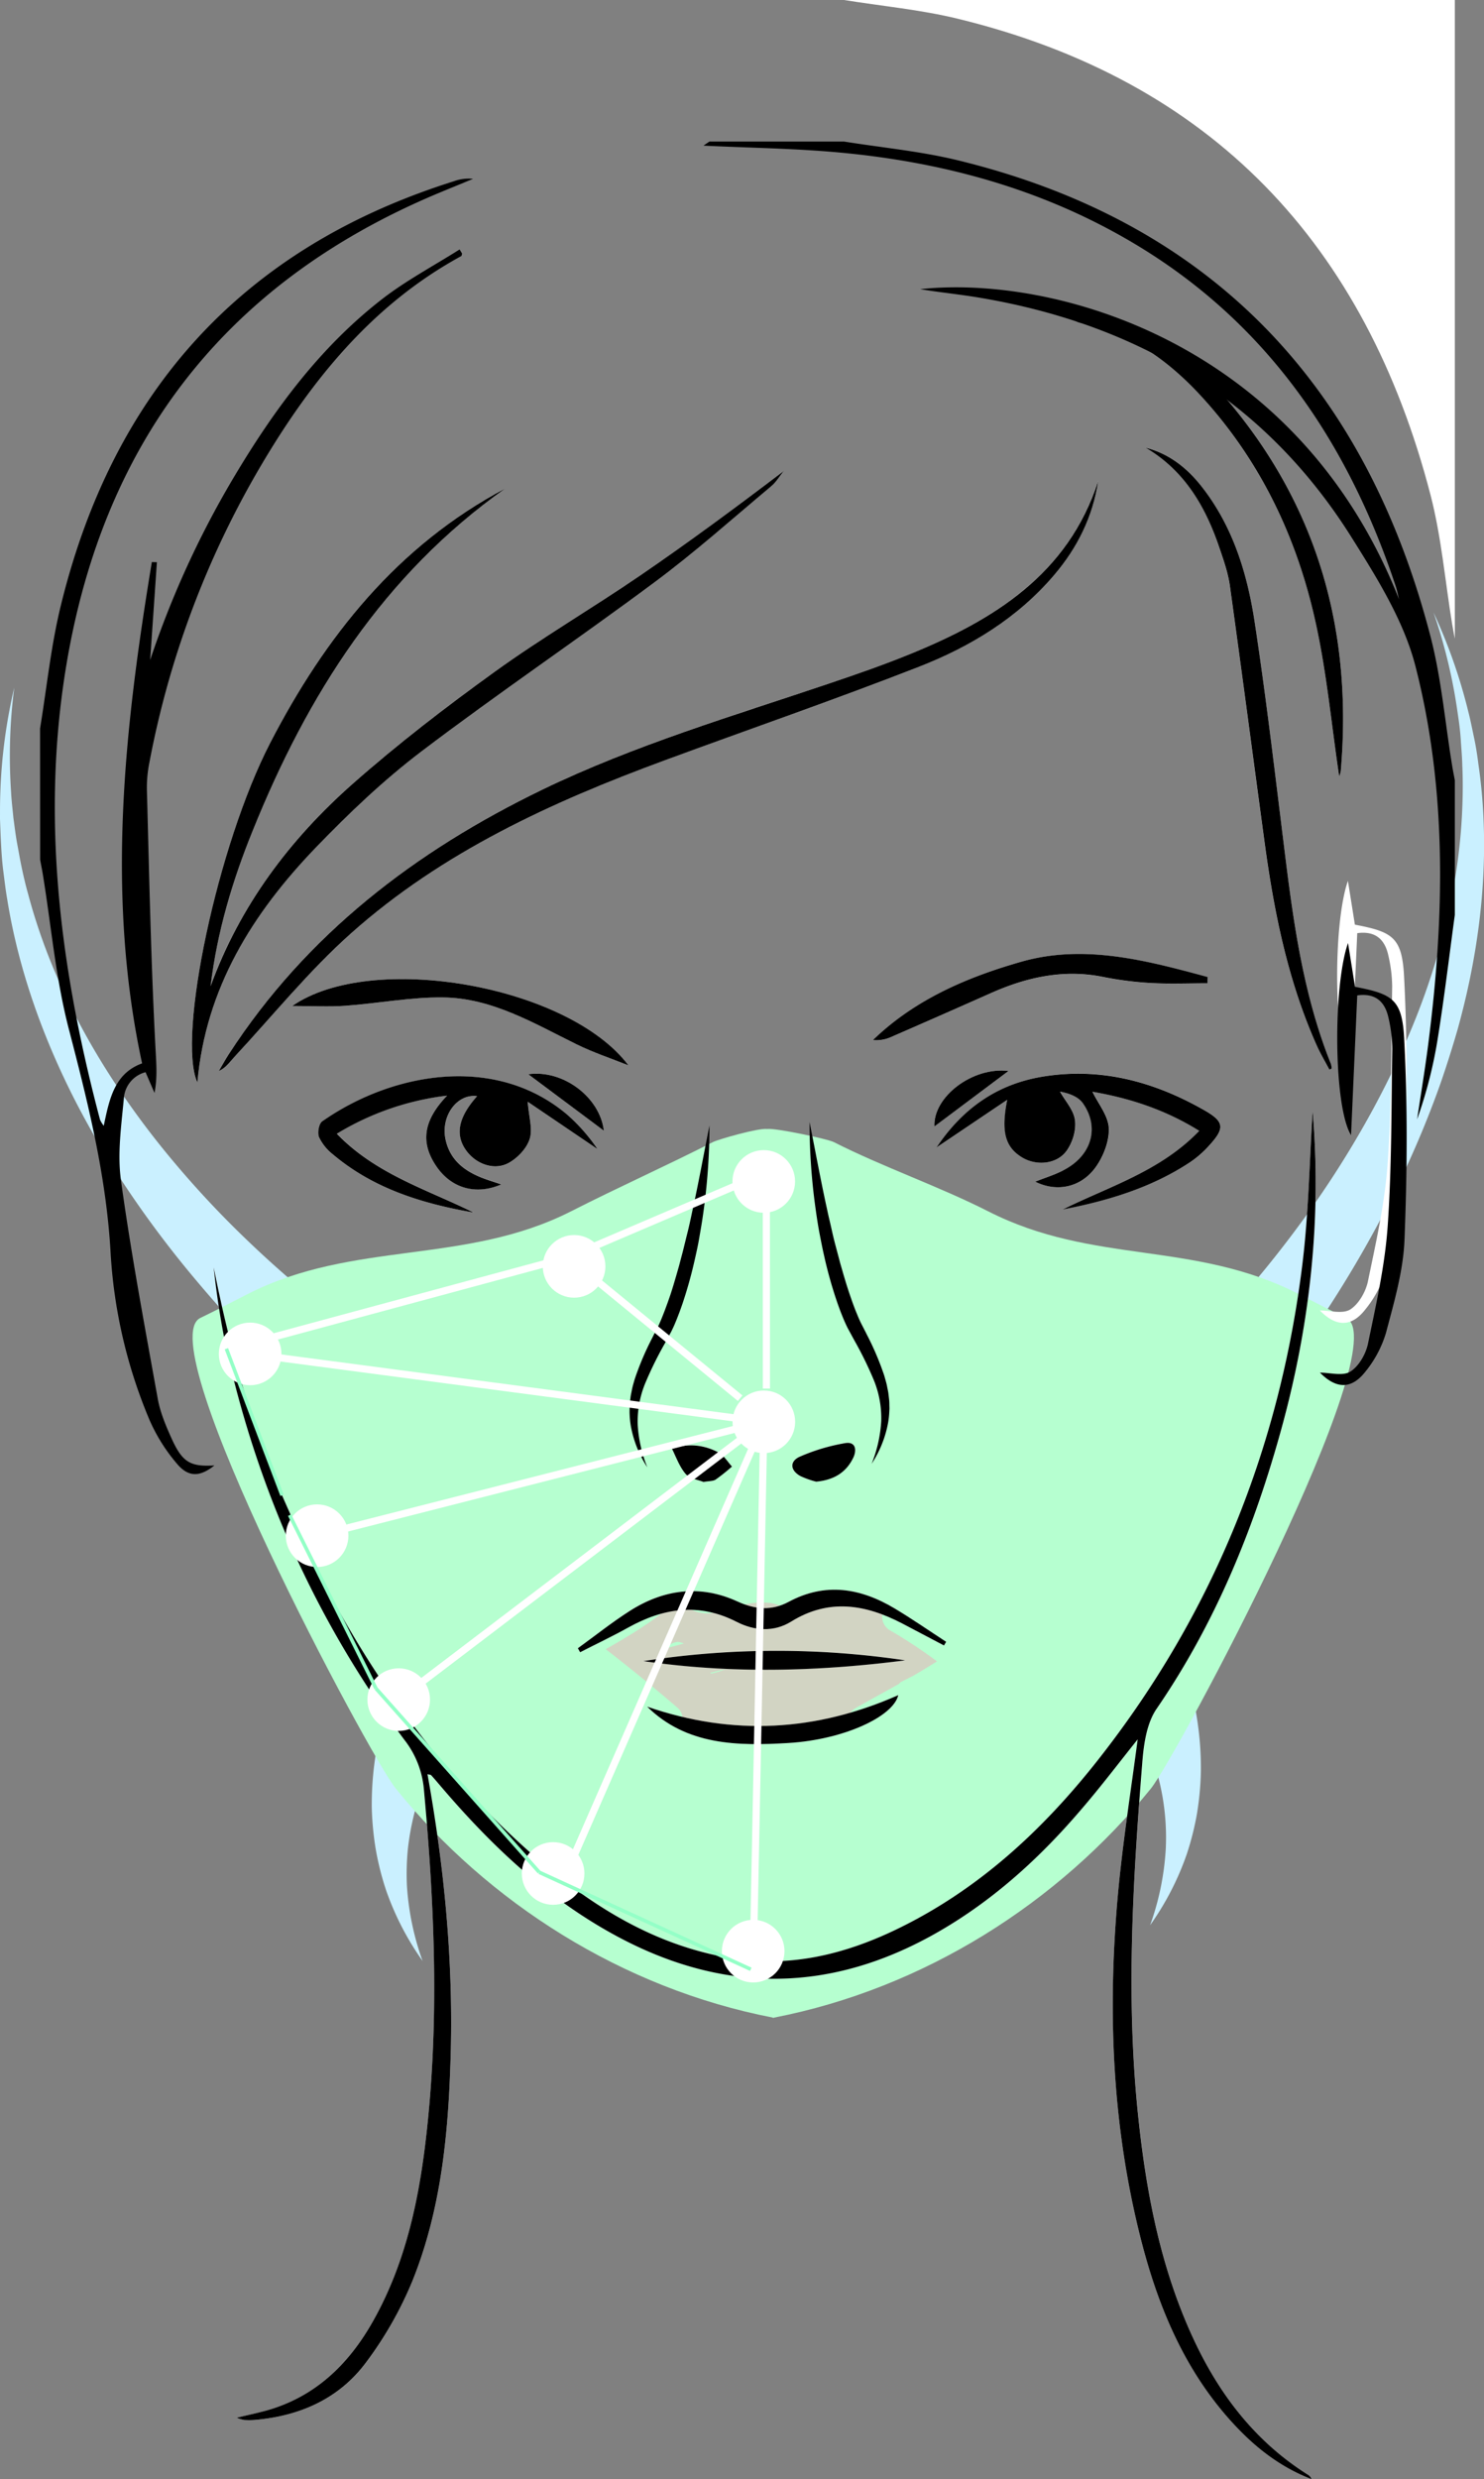<svg xmlns="http://www.w3.org/2000/svg" viewBox="0 0 586.44 979.18"><rect x="0" y="0" width="586.44" height="979.18" fill="#808080" stroke="none"/><defs><style>.cls-1{fill:#caf0ff;}.cls-2{fill:#b6ffd0;}.cls-3{fill:#f4a2b2;opacity:0.46;}.cls-4{fill:#fff;}.cls-5,.cls-6{fill:none;stroke-miterlimit:10;}.cls-5{stroke:#fff;stroke-width:2.83px;}.cls-6{stroke:#94ffc7;stroke-width:1.42px;}</style></defs><g id="Layer_2" data-name="Layer 2"><g id="Layer_1-2" data-name="Layer 1"><path class="cls-1" d="M191.16,669.12s0-.08,0,0l-.11.08a2.84,2.84,0,0,0-.23.19c-.17.16-.34.29-.52.47-.36.34-.73.69-1.1,1.08-.75.74-1.5,1.54-2.24,2.37-1.48,1.64-3,3.37-4.34,5.18a107.41,107.41,0,0,0-7.81,11.42,103.69,103.69,0,0,0-11,26,102.45,102.45,0,0,0-2.61,14.2,100.31,100.31,0,0,0-.39,14.74A107.26,107.26,0,0,0,167,774.53a111.5,111.5,0,0,1-14.49-28.12,113,113,0,0,1-4-15.86A118.56,118.56,0,0,1,146.92,714a125.49,125.49,0,0,1,4.22-33.62A136.82,136.82,0,0,1,156.61,664c1.08-2.7,2.28-5.37,3.58-8,.65-1.34,1.34-2.67,2.08-4,.35-.67.75-1.36,1.15-2l.63-1.07.37-.57.19-.3.3-.42Z"/><path class="cls-1" d="M139.55,566.49l-1.27-1-1.12-.88L135,562.9c-1.43-1.17-2.84-2.33-4.23-3.51q-4.17-3.52-8.19-7.12c-5.38-4.8-10.59-9.73-15.7-14.75Q91.56,522.43,77.77,506A412.35,412.35,0,0,1,51.91,472,352.7,352.7,0,0,1,30,435.3C17,410,7.28,382.9,2.82,355c-.61-3.48-1-7-1.46-10.49s-.72-7-.91-10.52S.13,327,0,323.44c0-3.51,0-7,.13-10.51a212.23,212.23,0,0,1,5.51-41.37,210,210,0,0,0-1.26,41.3c.17,3.42.6,6.83.92,10.23.48,3.4.86,6.79,1.49,10.15S8,340,8.71,343.29s1.49,6.64,2.43,9.92c7,26.31,18.86,51,33.59,73.55a333.26,333.26,0,0,0,24.16,32.41,388.12,388.12,0,0,0,27.56,29.5c9.67,9.36,19.78,18.25,30.23,26.64q7.84,6.29,15.94,12.17,4,2.92,8.12,5.72c1.36.93,2.73,1.83,4.08,2.73l2,1.3,1,.62.86.53Z"/><path class="cls-1" d="M456.57,633.35l.3.42.19.3.36.57.64,1.07c.4.69.79,1.38,1.15,2,.74,1.35,1.42,2.68,2.07,4,1.31,2.67,2.5,5.34,3.59,8a136.82,136.82,0,0,1,5.47,16.38,125.49,125.49,0,0,1,4.22,33.62A118.56,118.56,0,0,1,473,716.41a113,113,0,0,1-4,15.86,111.21,111.21,0,0,1-14.5,28.12,107.21,107.21,0,0,0,6.16-29.77,94,94,0,0,0-3-28.94,104.14,104.14,0,0,0-11-25.95,106.53,106.53,0,0,0-7.81-11.43c-1.4-1.8-2.86-3.54-4.34-5.18-.74-.83-1.49-1.62-2.24-2.37-.37-.39-.74-.73-1.1-1.08-.18-.18-.35-.31-.52-.47a2.84,2.84,0,0,0-.23-.19l-.11-.08s0,0,0,.05Z"/><path class="cls-1" d="M470.73,533.14c.15-.12.48-.44.74-.68l.84-.8L474,530c1.14-1.14,2.3-2.3,3.44-3.48q3.43-3.53,6.81-7.19Q491,512,497.44,504.27q12.82-15.42,24.24-32a388.34,388.34,0,0,0,21-34.34c3.19-5.91,6.24-11.91,9.1-18s5.5-12.27,8-18.53c9.84-25,16.39-51.52,17.91-78.64.37-6.77.48-13.58.18-20.39-.07-3.41-.39-6.8-.61-10.21s-.65-6.8-1.18-10.18a211.14,211.14,0,0,0-9.59-40.09,213.75,213.75,0,0,1,13.77,39.29c.88,3.38,1.53,6.82,2.26,10.24s1.27,6.9,1.7,10.38a210.18,210.18,0,0,1,2,21c1.33,28.19-2.64,56.65-10.27,84Q573,417,569.54,427.08c-2.35,6.71-4.91,13.35-7.63,19.92a406.77,406.77,0,0,1-18.45,38.49q-10.2,18.78-22.17,36.59-6,8.88-12.42,17.54-3.22,4.33-6.6,8.6-1.69,2.13-3.44,4.27L497,554.63l-.93,1.09-1.05,1.19Z"/><path class="cls-2" d="M532,520.56c-6.29-3-12.66-6.35-18.94-9.54-41.66-21.16-80.84-11.4-122.5-32.56-19.55-9.93-41.57-17.48-61.12-27.4-2.33-1.19-23-5.62-26.3-5.15-3.3-.47-19,4-21.37,5.15-19.55,9.92-36.62,17.47-56.17,27.4C183.89,499.62,139.76,489.86,98.1,511c-6.28,3.19-12.64,6.5-18.93,9.54C58.84,530.4,146,693.63,156.38,706.4c36.5,45.07,89.52,78.94,149,90.48V797l.21-.05.21.05v-.09c59.44-11.54,112.47-45.41,149-90.48C465.08,693.63,552.27,530.4,532,520.56Z"/><path class="cls-3" d="M351.93,644.06a6.2,6.2,0,0,1-3.07-7.22,51.56,51.56,0,0,1-4.23-3.24c-4.53-3.56-9.84-5.73-15.67-4.29-5.06,1.26-10.27,7.08-15.46,6.55-3-.3-5.82-2.27-8.89-2.71a28.92,28.92,0,0,0-9.28.35c-5.71,1-12.11,4.5-18,3.59-3.58-.55-6.48-2.84-10.27-2.72a10.94,10.94,0,0,0-2.5.37c-7.78,6.5-16.43,11.64-25.18,16.64q14.33,11.08,28.08,22.88a5.66,5.66,0,0,1,2,6l4.47,3.54c8.93,1.29,18.42.79,26.77.44,11.69-.48,23.75-2,34.58-6.28a6.34,6.34,0,0,1,3-3.43c5.61-3.18,11.28-6.26,16.91-9.42.24-.24.49-.47.73-.72q2.34-1.21,4.71-2.37,4.89-2.84,9.65-5.84A191.79,191.79,0,0,0,351.93,644.06ZM263.37,651l-.42-.29A12.86,12.86,0,0,1,265.8,649c2.12-.78,2.58-.53,4.49.12C268,649.74,265.68,650.36,263.37,651Zm17.73,10-.53-.25,6.22-1.54A27.06,27.06,0,0,1,281.1,661Z"/><path class="cls-4" d="M449.58,687c-2.56,19.71-5.75,39.66-7.64,59.73-4.33,46.21-2.62,92.17,8.85,137.36,7.13,28,18.21,54.27,38.78,75.48,8.23,8.48,17.62,15.38,28.78,19.63a3.54,3.54,0,0,0-1.62-1.88c-19.86-12.48-33.76-30.11-43.86-51-14-28.83-19.88-59.74-23.15-91.28-4.81-46.34-2-92.61,1.7-138.84.57-7.26,1.73-15.57,5.67-21.3,23.17-33.79,38.4-71,49.2-110.18C517.74,523.28,522.34,481,518.75,439c-1.26,19.59-1.57,40.26-4.1,60.66-9,72.34-35.39,137.77-80.54,195.22-22,28-47.72,51.79-80.21,67.35-20.71,9.93-42.35,15-65.41,11.12-30.67-5.19-55.81-21.21-78.55-41.31-44.26-39.12-75.17-87.68-98.47-141.45-12.52-28.92-20.91-59.09-27-90a321.55,321.55,0,0,0,5,32.09c12.56,56.39,35.75,108,70.28,154.42a36.88,36.88,0,0,1,7.78,19.63c4.27,46.25,6.19,92.5.71,138.76-2.93,24.69-8.25,48.85-20.55,70.84-9.66,17.26-23,30.38-42.63,35.82-3.43,1-6.92,1.68-11.56,2.79a18.5,18.5,0,0,0,2.92.88,31,31,0,0,0,4.09,0c17.83-1.47,33.39-8.27,44.11-22.65A146.48,146.48,0,0,0,163,900.86c11.6-28.83,14.3-59.46,15.11-90.22,1-36.89-2.63-73.45-9.19-109.85.66.18,1.21.16,1.46.42,1.23,1.33,2.39,2.72,3.57,4.1,19,22.28,39.87,42.38,65.44,57.05q68.6,39.33,136.07-2.08C395.21,748.12,412,732.56,427,715,435,705.75,442.35,696,449.58,687ZM199.73,192.89c-42.74,22.65-71.24,58.55-92.92,100.56C86.06,333.66,69.91,409.54,78,427.56c3.25-37.38,21.8-66.85,46.68-92.7,13-13.54,26.82-26.66,41.76-38,30.19-22.92,61.65-44.15,92.07-66.78,16-11.89,30.91-25.23,46.21-38,2-1.65,3.36-4,5-6.07-18.83,14.39-37.63,28.21-56.87,41.37-18.93,12.93-38.79,24.54-57.37,37.94-19.31,13.93-38.28,28.49-56.11,44.24-24.94,22-44.65,48.23-56.22,80,2.57-21.33,8.67-41.64,16.63-61.37C121.47,274.51,151.52,227,199.73,192.89Zm234.24-3c-12,37-41.37,55-74.69,68.57-10.29,4.18-20.81,7.84-31.35,11.39-38.27,12.9-77.08,24.32-113.59,42C164.14,336.15,121.13,369,90.4,416.38c-1.39,2.16-2.62,4.42-3.93,6.64,2.88-1.3,4.29-3.56,6.07-5.47,15.28-16.43,29.5-34.07,46.19-48.93,36-32,79.18-51.84,124-68.33,33.43-12.3,67.12-23.94,100.3-36.88,20.44-8,39.13-19.31,53.63-36.38C425.73,216.32,431.82,204.12,434,189.92Zm-246.74,289c-18.46-9.13-38.69-15.15-54.1-31.14a108.35,108.35,0,0,1,43.57-15.06c-9.48,9.91-10.62,18.59-4.17,28,5.85,8.53,15.45,11.43,25.58,7.07-2.68-.91-4.73-1.54-6.75-2.28-7.37-2.73-13.31-7-15.2-15.17C174,441,180.55,431.88,188.57,433c-7.51,8.42-8.85,15.4-4.14,21.69,4,5.34,11.27,7.83,16.92,4.51,3.41-2,6.85-5.69,8-9.33,1.2-3.88-.32-8.59-.78-14.65l27.58,18.69a71.68,71.68,0,0,0-11.95-13.59c-28.52-24.17-69.4-16.64-96.86,2.63-1.31.92-1.94,4.53-1.25,6.22a19,19,0,0,0,5.46,6.8C147.61,469.51,166.92,475.4,187.23,478.93Zm232.69-1.21c17.86-3.44,35.13-8.61,50.53-18.7a40.65,40.65,0,0,0,7.63-6.73c6-6.64,5.82-9.23-1.89-13.65-20.06-11.49-41.46-17.31-64.68-13.27-17.56,3.05-31,12.47-41.35,27.88l27.95-18.82c-2.43,12.21-1,18.54,5.83,22.71,5.76,3.52,14,2.74,17.81-2.82,2.22-3.25,3.66-8.07,3.15-11.88s-3.83-7.51-5.92-11.25c3.58.6,7.22,2,9.06,4.63,6.51,9.33,3.56,20.12-6.83,25.93-3.65,2-7.76,3.24-12,5,8.38,4.22,18,2.37,23.84-5.7,3.09-4.29,5.43-10.32,5.21-15.44-.21-4.89-4.17-9.62-6.46-14.37,14.5,2.49,28.68,7,42.19,15.44C458.48,462.65,438.37,468.57,419.92,477.72Zm105.42-55.25.87-.44a8,8,0,0,0-.3-1.85c-10.33-25.73-14.4-52.84-17.81-80.12-3.94-31.51-7.55-63.07-12.34-94.45-2.92-19.13-8.58-37.67-20.84-53.33-5.78-7.39-12.87-13.08-22.31-15.51,15.27,8.89,23.54,22.91,29,38.92,1.76,5.14,3.63,10.37,4.38,15.71,4.72,33.68,9.12,67.41,13.69,101.12,3.72,27.5,9.15,54.59,20.51,80.14C521.71,416,523.62,419.21,525.34,422.47Zm11-53.86c7.29-1,11,2.56,12.34,9a55.51,55.51,0,0,1,1.47,12.14c-.38,23.39-.18,46.83-1.82,70.14-1.1,15.51-4.59,30.9-7.75,46.19-.86,4.14-3.62,9-7,11.16-3,1.87-8.07.39-12,.39,6.3,6.42,12.37,6.76,17.93-.36a44.48,44.48,0,0,0,8.19-15.47c3.18-12,6.79-24.3,7.28-36.59,1.06-26.47,1.26-53.08-.13-79.53-.81-15.49-4.58-17.58-19.43-20.43-.91-5.72-1.83-11.51-2.76-17.29-6,17.17-5.7,64.79,1.2,75.86C534.71,405.53,535.52,387.29,536.35,368.61Zm-7.14-62a7.41,7.41,0,0,0,.63-2.12c4.67-54.19-8.57-103.05-43.73-145.2-9.83-11.78-21.49-21.55-35.54-28.06-8.22-3.81-16.78-6.35-26.09-5.16a3.56,3.56,0,0,0,2.16,1.41c20.61,4,36.37,15.86,49.9,31.09C498.92,183.73,512.8,213.43,520,246,524.35,266,526.25,286.63,529.21,306.59ZM248.35,420.78c-23.78-31.59-101.52-45.25-132.86-23.45,8.07,0,14.57.39,21-.08,12.86-.93,25.7-3.43,38.53-3.3,19.41.21,35.9,10.2,52.79,18.51C234.42,415.71,241.49,418,248.35,420.78Zm228.83-32.42,0-2.45c-24-6.48-48.44-13.06-73.2-6.14-21.57,6-42.41,15-59.08,31.07a14.5,14.5,0,0,0,6.71-1q20-8.64,39.8-17.5c14.18-6.33,28.73-9.58,44.33-6.48a135.05,135.05,0,0,0,18.88,2.43C462.14,388.67,469.67,388.36,477.18,388.36ZM228.36,651l.8,1.58c6.36-3.24,12.82-6.29,19-9.75,13.95-7.76,28-9.86,42.82-2.27,7,3.57,14.68,4.18,21.57-.08,14.94-9.24,29.41-6.81,43.91.74,5.51,2.87,11,5.79,16.49,8.68l.86-1.44c-6.74-4.39-13.37-9-20.27-13.13-13.46-8.09-27.37-10.48-42-2.64-6.65,3.57-13.2,3.06-20.18-.15-14.79-6.81-29.25-4.81-42.73,3.82C241.69,640.9,235.13,646.13,228.36,651Zm25.92,5.05c34.53,5,69,4.14,103.42-.3A344.11,344.11,0,0,0,254.28,656.08Zm1.46,18c15.58,15.31,35.71,15.57,55.82,14.36C333.38,687.12,353,678,355,669.52,322.66,683.83,289.69,685.8,255.74,674.07Zm66.79-88.86c7.15-.66,11.89-3.74,14.64-9.45,1.51-3.15,1-6.57-3.3-5.79A76.63,76.63,0,0,0,316,575.35c-4,1.81-3.83,5.39.26,7.65A35,35,0,0,0,322.53,585.21Zm-44.54.12c2.24-.4,3.79-.28,4.83-1a78.1,78.1,0,0,0,6.43-5.13c-1.72-1.88-3.14-4.32-5.26-5.51a23.36,23.36,0,0,0-8.9-2.77c-3.24-.34-6.58.35-9.88.59,1.83,3.57,3.14,7.59,5.68,10.55C272.56,584.05,276,584.49,278,585.33ZM398.53,423c-14.3-1.69-29.87,10.38-29.26,21.91ZM238.64,446.6c-1.57-13.25-16.14-24.24-29.88-22.31Z"/><path class="cls-4" d="M333.55,0H574.91V252.27c-.36-2-.76-3.93-1.08-5.9-2.78-17-4.23-34.31-8.53-50.9C539.63,96.59,479,31.84,378.41,7.38,363.72,3.81,348.52,2.41,333.55,0Z"/><path d="M15.83,287.72c2.65-16.07,4.28-32.4,8.12-48.19,20.59-84.7,71.6-141.61,155.43-167.95a16.83,16.83,0,0,1,7.54-.94c-4.75,2-9.52,3.9-14.26,5.89C87.66,112.26,39.38,176.44,25.53,267c-9.09,59.47-1.24,117.7,14,175.27A12,12,0,0,0,41,444.65C43.21,434.16,45.16,424,56.15,420,41.78,353.34,49.18,287.61,60,222l2,.06q-1.33,19.32-2.66,38.64A370.28,370.28,0,0,1,92.11,189C108,162.25,126.23,137.33,151,118.13c9.54-7.39,20.37-13.11,30.61-19.6l1,1.62c-.12.33-.13.84-.35,1-35.36,19.28-59.52,49.42-79.45,83.27A363.73,363.73,0,0,0,59.05,301.11a50,50,0,0,0-1,10.83c.93,34.29,1.61,68.59,3.44,102.84.3,5.58.72,11.06-.43,16.89-1.12-2.57-2.23-5.15-3.54-8.19a11.46,11.46,0,0,0-8.57,10.25c-1,10.79-2.62,21.89-1.15,32.47,4,29,9.41,57.75,14.59,86.54,1,5.29,3.17,10.43,5.4,15.37,4.29,9.49,7.4,11.25,16.95,10.69-5.58,4.43-10.1,4.85-14.68-.52a69,69,0,0,1-11.09-17.71,199,199,0,0,1-15.28-66.08c-1.73-30.2-8.93-59-16.48-88-5.17-19.88-6.95-40.65-10.26-61-.32-2-.73-3.95-1.09-5.92Z"/><path d="M333.55,55.91c15,2.41,30.17,3.81,44.86,7.38C479,87.75,539.63,152.5,565.3,251.38c4.3,16.59,5.75,33.91,8.53,50.89.32,2,.72,3.94,1.08,5.91v53.18c-2.2,16.15-4.12,32.35-6.69,48.44A178.46,178.46,0,0,1,560,442.11c1.47-9.78,3.1-19.55,4.36-29.36,6.46-50.15,7.6-100.43-5-149.6-4.62-18-15.2-34.89-25.26-50.92-34.25-54.54-84.9-84.38-147.72-94.77-7.56-1.25-15.2-2-22.76-3.25,52.93-5.7,149.26,20.77,189.26,122.54-.44-1.75-.76-3.54-1.33-5.24C532,172.75,498.67,124.73,443.79,93.63,409.22,74,371.67,64,332.39,60.3c-18-1.7-36.22-1.89-54.28-2.77,0,.25-.07,0,0-.08.73-.54,1.48-1,2.23-1.54Z"/><path d="M449.58,687C442.35,696,435,705.75,427,715c-15,17.52-31.8,33.08-51.53,45.24q-67.41,41.55-136.07,2.08c-25.57-14.67-46.47-34.77-65.44-57.05-1.18-1.38-2.34-2.77-3.57-4.1-.25-.26-.8-.24-1.46-.42,6.56,36.4,10.16,73,9.19,109.85-.81,30.76-3.51,61.39-15.11,90.22a146.48,146.48,0,0,1-18.41,32.34c-10.72,14.38-26.28,21.18-44.11,22.65a31,31,0,0,1-4.09,0,18.5,18.5,0,0,1-2.92-.88c4.64-1.11,8.13-1.84,11.56-2.79,19.65-5.44,33-18.56,42.63-35.82,12.3-22,17.62-46.15,20.55-70.84,5.48-46.26,3.56-92.51-.71-138.76a36.88,36.88,0,0,0-7.78-19.63c-34.53-46.39-57.72-98-70.28-154.42a321.55,321.55,0,0,1-5-32.09c6.11,30.9,14.5,61.07,27,90,23.3,53.77,54.21,102.33,98.47,141.45,22.74,20.1,47.88,36.12,78.55,41.31,23.06,3.9,44.7-1.19,65.41-11.12,32.49-15.56,58.23-39.38,80.21-67.35,45.15-57.45,71.55-122.88,80.54-195.22,2.53-20.4,2.84-41.07,4.1-60.66,3.59,42-1,84.27-12.46,125.73-10.8,39.14-26,76.39-49.2,110.18-3.94,5.73-5.1,14-5.67,21.3-3.69,46.23-6.51,92.5-1.7,138.84,3.27,31.54,9.19,62.45,23.15,91.28,10.1,20.85,24,38.48,43.86,51a3.54,3.54,0,0,1,1.62,1.88c-11.16-4.25-20.55-11.15-28.78-19.63-20.57-21.21-31.65-47.43-38.78-75.48-11.47-45.19-13.18-91.15-8.85-137.36C443.83,726.64,447,706.69,449.58,687Z"/><path d="M199.73,192.89c-48.21,34.1-78.26,81.62-99.9,135.27-8,19.73-14.06,40-16.63,61.37,11.57-31.77,31.28-58,56.22-80,17.83-15.75,36.8-30.31,56.11-44.24,18.58-13.4,38.44-25,57.37-37.94,19.24-13.16,38-27,56.87-41.37-1.65,2-3,4.42-5,6.07-15.3,12.8-30.22,26.14-46.21,38-30.42,22.63-61.88,43.86-92.07,66.78-14.94,11.34-28.73,24.46-41.76,38C99.84,360.71,81.29,390.18,78,427.56c-8.13-18,8-93.9,28.77-134.11C128.49,251.44,157,215.54,199.73,192.89Z"/><path d="M434,189.92c-2.15,14.2-8.24,26.4-17.34,37.11-14.5,17.07-33.19,28.41-53.63,36.38-33.18,12.94-66.87,24.58-100.3,36.88-44.79,16.49-88,36.29-124,68.33-16.69,14.86-30.91,32.5-46.19,48.93-1.78,1.91-3.19,4.17-6.07,5.47,1.31-2.22,2.54-4.48,3.93-6.64,30.73-47.39,73.74-80.23,123.94-104.52,36.51-17.66,75.32-29.08,113.59-42,10.54-3.55,21.06-7.21,31.35-11.39C392.6,244.93,422,226.93,434,189.92Z"/><path d="M187.23,478.93c-20.31-3.53-39.62-9.42-55.7-23a19,19,0,0,1-5.46-6.8c-.69-1.69-.06-5.3,1.25-6.22,27.46-19.27,68.34-26.8,96.86-2.63a71.68,71.68,0,0,1,11.95,13.59l-27.58-18.69c.46,6.06,2,10.77.78,14.65-1.13,3.64-4.57,7.33-8,9.33-5.65,3.32-12.93.83-16.92-4.51-4.71-6.29-3.37-13.27,4.14-21.69-8-1.08-14.59,8-12.41,17.39,1.89,8.18,7.83,12.44,15.2,15.17,2,.74,4.07,1.37,6.75,2.28-10.13,4.36-19.73,1.46-25.58-7.07-6.45-9.41-5.31-18.09,4.17-28a108.35,108.35,0,0,0-43.57,15.06C148.54,463.78,168.77,469.8,187.23,478.93Z"/><path d="M419.92,477.72c18.45-9.15,38.56-15.07,54-31.07-13.51-8.43-27.69-12.95-42.19-15.44,2.29,4.75,6.25,9.48,6.46,14.37.22,5.12-2.12,11.15-5.21,15.44-5.82,8.07-15.46,9.92-23.84,5.7,4.27-1.73,8.38-2.93,12-5,10.39-5.81,13.34-16.6,6.83-25.93-1.84-2.64-5.48-4-9.06-4.63,2.09,3.74,5.4,7.31,5.92,11.25s-.93,8.63-3.15,11.88c-3.8,5.56-12.05,6.34-17.81,2.82-6.84-4.17-8.26-10.5-5.83-22.71l-27.95,18.82c10.33-15.41,23.79-24.83,41.35-27.88,23.22-4,44.62,1.78,64.68,13.27,7.71,4.42,7.93,7,1.89,13.65a40.65,40.65,0,0,1-7.63,6.73C455.05,469.11,437.78,474.28,419.92,477.72Z"/><path d="M525.34,422.47c-1.72-3.26-3.63-6.45-5.12-9.81-11.36-25.55-16.79-52.64-20.51-80.14-4.57-33.71-9-67.44-13.69-101.12-.75-5.34-2.62-10.57-4.38-15.71-5.49-16-13.76-30-29-38.92,9.44,2.43,16.53,8.12,22.31,15.51,12.26,15.66,17.92,34.2,20.84,53.33,4.79,31.38,8.4,62.94,12.34,94.45,3.41,27.28,7.48,54.39,17.81,80.12a8,8,0,0,1,.3,1.85Z"/><path d="M536.35,393.16c-.83,18.67-1.64,36.92-2.45,55.17-6.9-11.08-7.21-58.69-1.2-75.87.93,5.79,1.85,11.58,2.76,17.29,14.85,2.86,18.62,4.95,19.43,20.44,1.39,26.45,1.19,53.05.13,79.53-.49,12.29-4.1,24.56-7.28,36.59a44.48,44.48,0,0,1-8.19,15.47c-5.56,7.12-11.63,6.77-17.93.36,3.88,0,9,1.48,12-.4,3.4-2.14,6.16-7,7-11.15,3.16-15.29,6.65-30.68,7.75-46.19,1.64-23.31,1.44-46.76,1.82-70.15a55.42,55.42,0,0,0-1.47-12.13C547.36,395.72,543.64,392.12,536.35,393.16Z"/><path d="M529.21,306.59c-3-20-4.86-40.55-9.26-60.59-7.15-32.57-21-62.27-43.41-87.45-13.53-15.23-29.29-27.11-49.9-31.09a3.56,3.56,0,0,1-2.16-1.41c9.31-1.19,17.87,1.35,26.09,5.16,14.05,6.51,25.71,16.28,35.54,28.06,35.16,42.15,48.4,91,43.73,145.2A7.41,7.41,0,0,1,529.21,306.59Z"/><path d="M248.35,420.78c-6.86-2.74-13.93-5.07-20.54-8.32-16.89-8.31-33.38-18.3-52.79-18.51-12.83-.13-25.67,2.37-38.53,3.3-6.43.47-12.93.08-21,.08C146.83,375.53,224.57,389.19,248.35,420.78Z"/><path d="M477.18,388.36c-7.51,0-15,.31-22.53-.1a135.05,135.05,0,0,1-18.88-2.43c-15.6-3.1-30.15.15-44.33,6.48q-19.86,8.85-39.8,17.5a14.5,14.5,0,0,1-6.71,1c16.67-16.12,37.51-25,59.08-31.07,24.76-6.92,49.21-.34,73.2,6.14Z"/><path d="M228.36,651c6.77-4.9,13.33-10.13,20.35-14.64,13.48-8.63,27.94-10.63,42.73-3.82,7,3.21,13.53,3.72,20.18.15,14.59-7.84,28.5-5.45,42,2.64,6.9,4.14,13.53,8.74,20.27,13.13l-.86,1.44c-5.5-2.89-11-5.81-16.49-8.68-14.5-7.55-29-10-43.91-.74-6.89,4.26-14.61,3.65-21.57.08-14.85-7.59-28.87-5.49-42.82,2.27-6.22,3.46-12.68,6.51-19,9.75Z"/><path d="M254.28,656.08a344.11,344.11,0,0,1,103.42-.3C323.27,660.22,288.81,661.12,254.28,656.08Z"/><path d="M255.74,674.07c33.95,11.73,66.92,9.76,99.24-4.55-2,8.52-21.6,17.6-43.42,18.91C291.45,689.64,271.32,689.38,255.74,674.07Z"/><path d="M322.53,585.21A35,35,0,0,1,316.3,583c-4.09-2.26-4.29-5.84-.26-7.65A76.63,76.63,0,0,1,333.87,570c4.27-.78,4.81,2.64,3.3,5.79C334.42,581.47,329.68,584.55,322.53,585.21Z"/><path d="M278,585.33c-2-.84-5.43-1.28-7.1-3.23-2.54-3-3.85-7-5.68-10.55,3.3-.24,6.64-.93,9.88-.59a23.36,23.36,0,0,1,8.9,2.77c2.12,1.19,3.54,3.63,5.26,5.51a78.1,78.1,0,0,1-6.43,5.13C281.78,585.05,280.23,584.93,278,585.33Z"/><path d="M398.53,423l-29.26,21.91C368.66,433.34,384.23,421.27,398.53,423Z"/><path d="M238.64,446.6l-29.88-22.31C222.5,422.36,237.07,433.35,238.64,446.6Z"/><path d="M280.37,444.54a247.55,247.55,0,0,1-2.55,35.23c-.4,2.93-.93,5.83-1.42,8.75s-1.12,5.8-1.78,8.69a172.65,172.65,0,0,1-4.74,17.17c-.95,2.83-2,5.64-3.17,8.42-.29.7-.62,1.4-.94,2.09l-.52,1.07-.55,1-2.09,3.85A144.32,144.32,0,0,0,255,546.29a39.7,39.7,0,0,0-3,16.42,53.5,53.5,0,0,0,3.8,16.83A44.09,44.09,0,0,1,249.25,563a36.11,36.11,0,0,1-.44-4.56c-.05-.76,0-1.53,0-2.3a19.58,19.58,0,0,1,.13-2.3l.27-2.29c.12-.76.29-1.5.44-2.26.26-1.52.73-3,1.13-4.44a113.08,113.08,0,0,1,7-16.48c.65-1.33,1.33-2.62,2-3.93l.47-.93.42-.92c.27-.64.56-1.28.82-1.94,1.08-2.62,2.06-5.32,3-8s1.77-5.49,2.58-8.26l1.2-4.17,1.11-4.21c.76-2.8,1.4-5.63,2.12-8.45s1.34-5.66,1.93-8.51C276,467.6,278.05,456.09,280.37,444.54Z"/><path d="M319.91,443.17c2.32,11.55,4.41,23.06,6.92,34.44.59,2.85,1.31,5.67,1.93,8.51s1.36,5.65,2.12,8.45l1.11,4.21,1.2,4.17c.81,2.77,1.65,5.54,2.58,8.26s1.88,5.44,3,8.05c.26.67.54,1.3.82,1.94l.42.92.47.93c.67,1.31,1.35,2.6,2,3.93a113.08,113.08,0,0,1,7,16.48c.4,1.48.87,2.92,1.13,4.44.15.76.32,1.5.44,2.26l.27,2.29a19.7,19.7,0,0,1,.13,2.3c0,.77.08,1.54,0,2.3a36.45,36.45,0,0,1-.44,4.57,44.11,44.11,0,0,1-6.57,16.55,53.5,53.5,0,0,0,3.8-16.83,39.73,39.73,0,0,0-3-16.42,145.25,145.25,0,0,0-7.59-15.46l-2.09-3.85-.55-1-.52-1.07c-.32-.69-.65-1.39-.94-2.09-1.19-2.78-2.22-5.59-3.17-8.42a172.65,172.65,0,0,1-4.74-17.17c-.66-2.89-1.22-5.79-1.78-8.69s-1-5.82-1.42-8.75A246.1,246.1,0,0,1,319.91,443.17Z"/><circle class="cls-4" cx="301.82" cy="466.63" r="12.37"/><circle class="cls-4" cx="226.87" cy="500.17" r="12.37"/><circle class="cls-4" cx="98.85" cy="534.75" r="12.37"/><circle class="cls-4" cx="125.31" cy="606.55" r="12.37"/><circle class="cls-4" cx="157.56" cy="671.29" r="12.37"/><circle class="cls-4" cx="218.58" cy="739.96" r="12.37"/><circle class="cls-4" cx="301.85" cy="561.57" r="12.37"/><circle class="cls-4" cx="297.64" cy="770.64" r="12.37"/><line class="cls-5" x1="295.66" y1="466.22" x2="224.54" y2="496.61"/><line class="cls-5" x1="108.53" y1="527.95" x2="224.54" y2="496.61"/><line class="cls-5" x1="292.49" y1="552.25" x2="224.54" y2="496.61"/><line class="cls-5" x1="302.84" y1="470.37" x2="302.87" y2="548.44"/><line class="cls-5" x1="98.85" y1="534.75" x2="301.85" y2="561.57"/><line class="cls-5" x1="125.31" y1="606.55" x2="301.85" y2="561.57"/><line class="cls-5" x1="157.56" y1="671.29" x2="301.85" y2="561.57"/><line class="cls-5" x1="224.43" y1="738.47" x2="301.85" y2="561.57"/><line class="cls-5" x1="297.64" y1="776.2" x2="301.85" y2="561.57"/><line class="cls-6" x1="213.09" y1="739.48" x2="296.69" y2="777.81"/><line class="cls-6" x1="148.56" y1="666.87" x2="213.09" y2="739.48"/><line class="cls-6" x1="114.46" y1="598.42" x2="148.56" y2="666.87"/><line class="cls-6" x1="89.46" y1="532.7" x2="111.47" y2="590.6"/></g></g></svg>